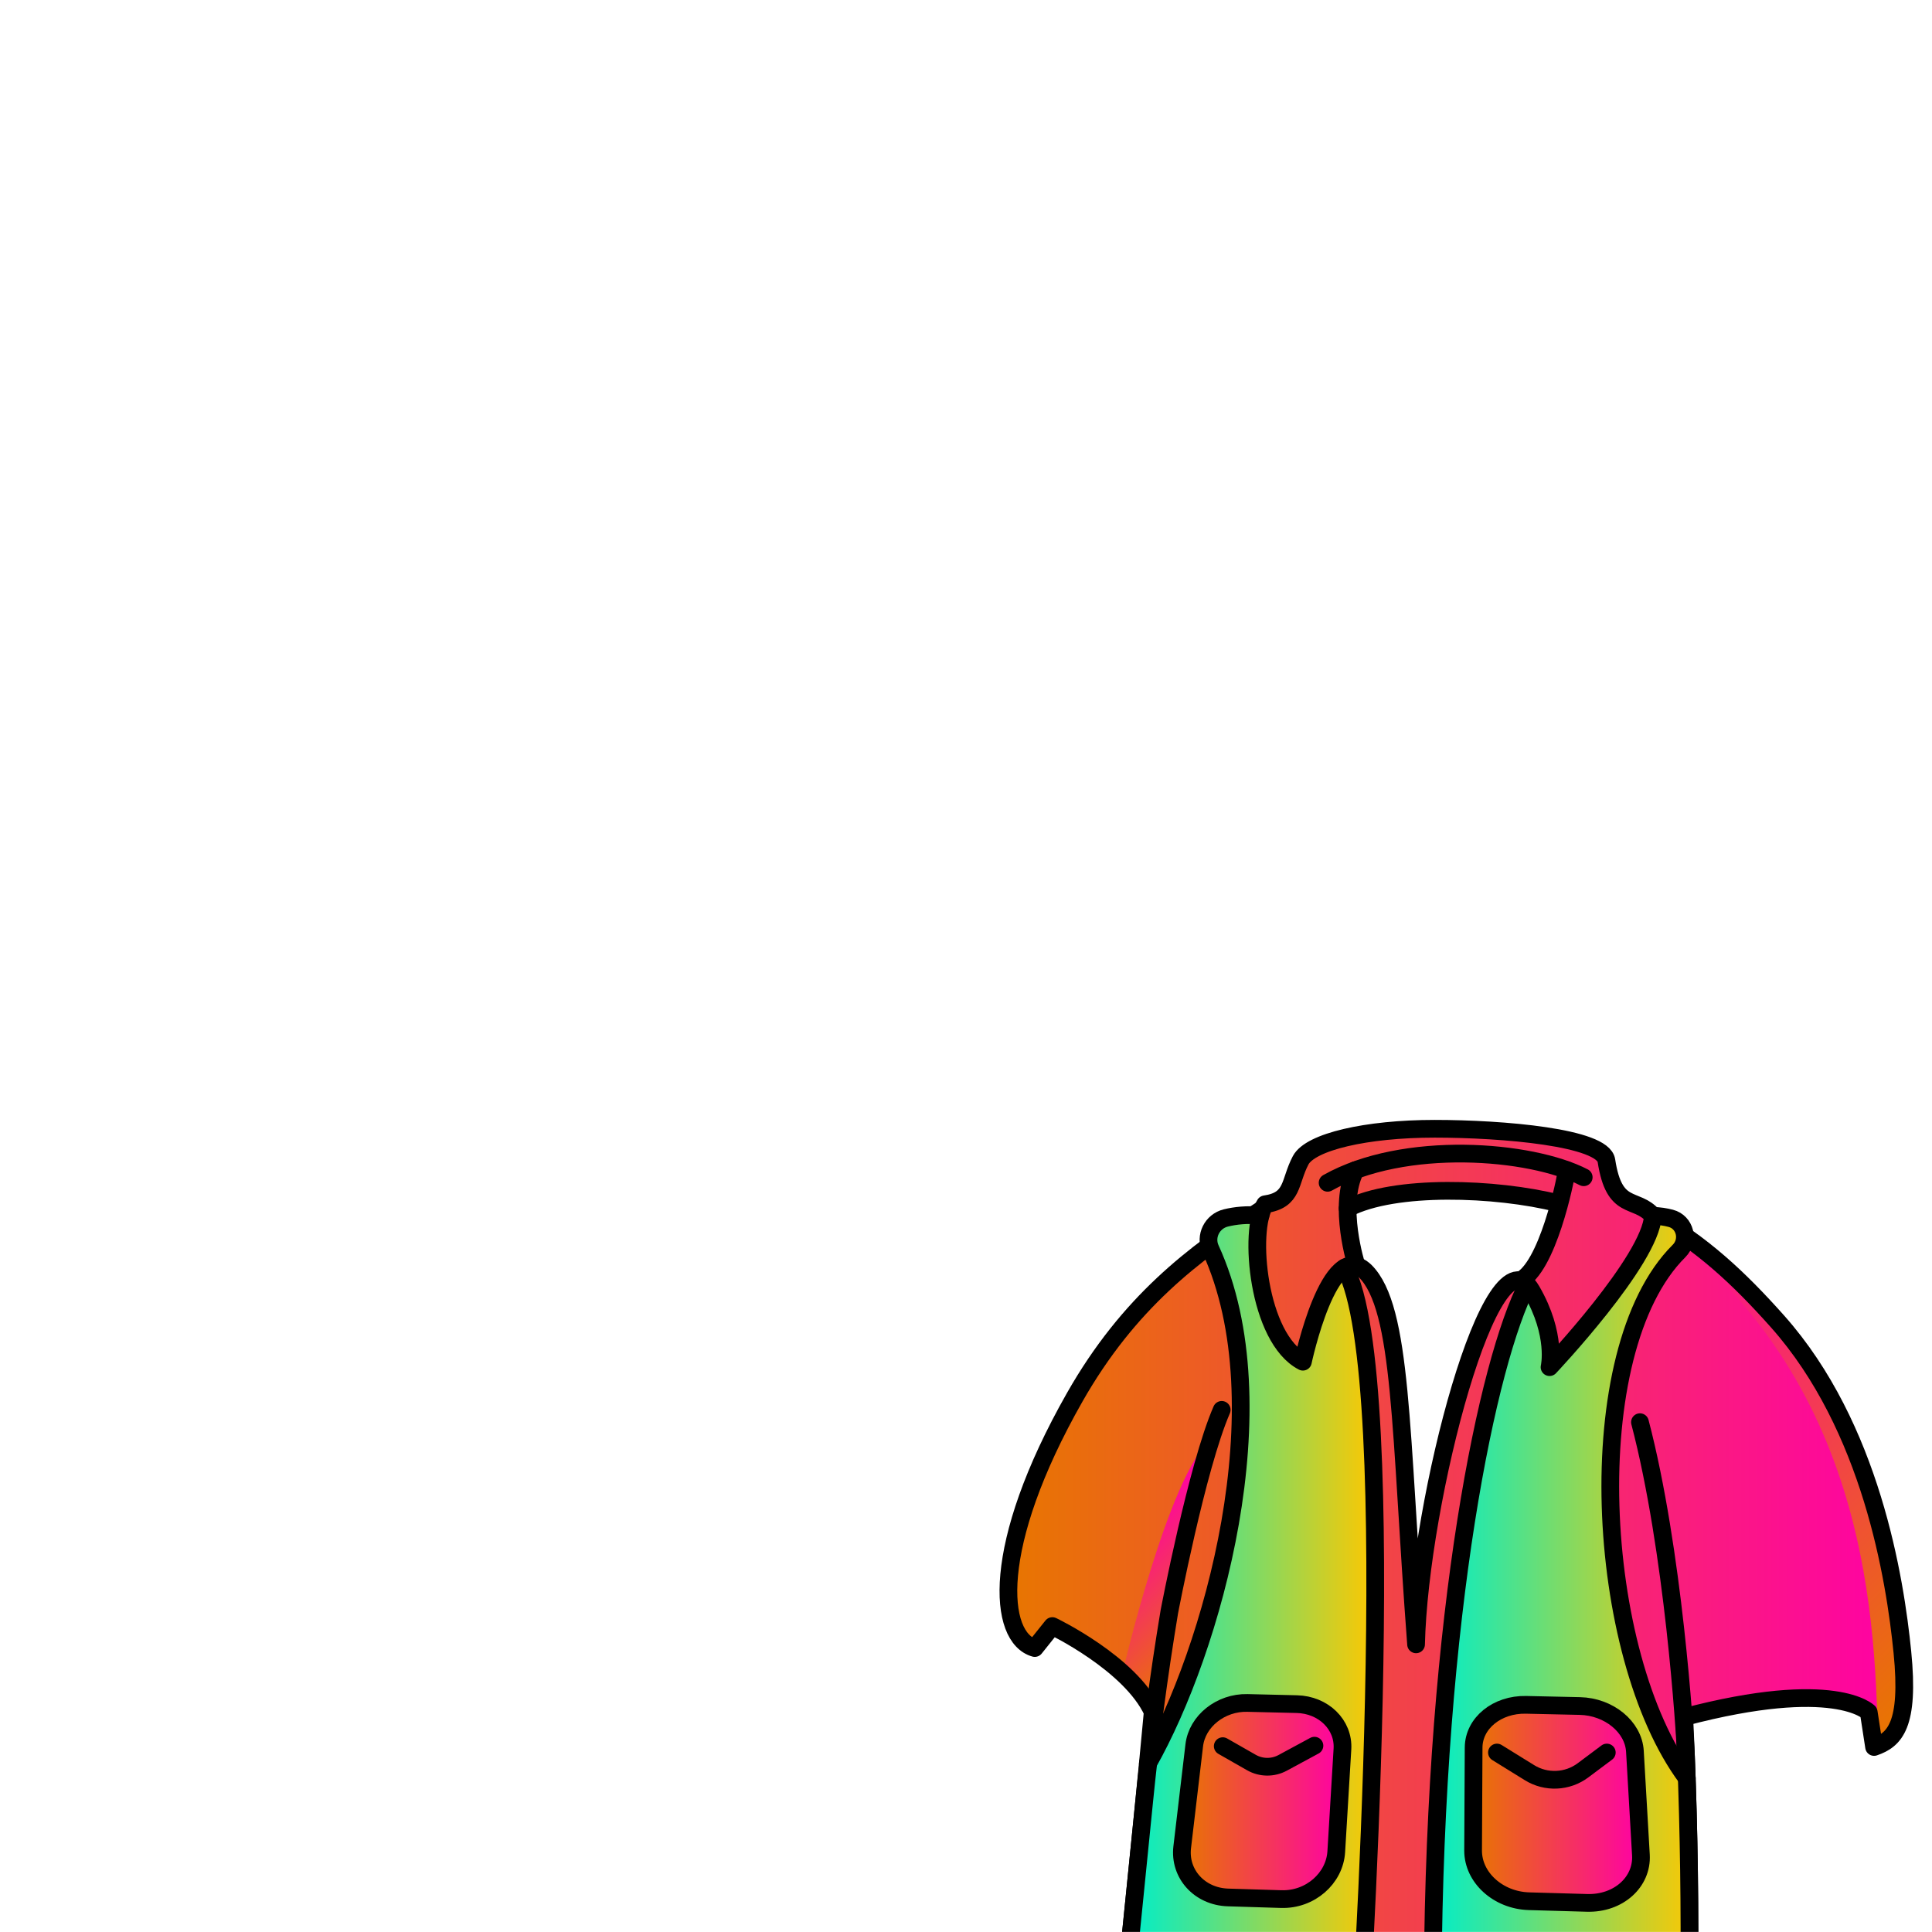 <svg width="2000" height="2000" viewBox="0 0 2000 2000" fill="none" xmlns="http://www.w3.org/2000/svg">
<g clip-path="url(#clip0_28_279)">
<mask id="mask0_28_279" style="mask-type:luminance" maskUnits="userSpaceOnUse" x="0" y="0" width="2000" height="2000">
<path d="M2000 0H0V2000H2000V0Z" fill="white"/>
</mask>
<g mask="url(#mask0_28_279)">
<path d="M1969.35 1710.28C1961.76 1634.52 1937.14 1477.17 1840.21 1368.06C1793.54 1315.63 1757.04 1281.29 1692.5 1248.71C1690.7 1247.79 1674.89 1233.37 1672.84 1232.49C1672.91 1157.46 1486.91 1150.53 1353.91 1193.09C1334.25 1244.71 1303.5 1248.71 1285.67 1261.77C1219.85 1310.05 1168.45 1348.17 1112.58 1446.38C1024.71 1600.95 1033.3 1695.38 1071.2 1706.02L1089.4 1683.27C1089.4 1683.27 1170.04 1721.79 1193.3 1772.09C1166.04 2068.6 1127.81 2353.52 1154.45 2389C1181.67 2425.36 1701.21 2428.37 1742.12 2257.22C1749.86 2125.55 1751.95 1948.9 1743.55 1777.49C1899.66 1736.36 1934.51 1772.46 1934.51 1772.46L1940.05 1808.45C1941.48 1807.97 1942.88 1807.46 1944.23 1806.87C1963.38 1798.87 1976.4 1781.01 1969.36 1710.27L1969.35 1710.28ZM1609.7 1261.88C1598.8 1291.52 1585.78 1313.76 1542.56 1355.65C1510.24 1429.61 1467.09 1671.31 1459.02 1601.61C1450.91 1531.9 1446.84 1360.79 1424.42 1331.48C1402 1302.17 1384.61 1250.11 1411.1 1244.24C1419.28 1241.78 1427.61 1239.69 1427.61 1239.69C1490.24 1223.84 1620.55 1232.24 1609.69 1261.89L1609.7 1261.88Z" fill="url(#paint0_linear_28_279)"/>
<path d="M1944.22 1806.9C1940.88 1657.95 1929.73 1409.38 1686.71 1246.05C1688.76 1246.93 1690.71 1247.81 1692.51 1248.73C1757.04 1281.31 1793.55 1315.65 1840.22 1368.08C1937.15 1477.19 1961.77 1634.54 1969.36 1710.3C1976.4 1781.03 1963.38 1798.9 1944.23 1806.9H1944.22Z" fill="url(#paint1_linear_28_279)"/>
<path d="M1161.95 1732C1161.95 1732 1209.4 1527 1253.57 1489.92C1197.05 1704.06 1193.29 1772.12 1193.29 1772.12L1161.95 1732Z" fill="url(#paint2_linear_28_279)"/>
<path d="M1304.48 1253.19C1236.02 1297.64 1168.44 1348.19 1112.57 1446.4C1024.7 1600.97 1033.29 1695.4 1071.19 1706.04L1089.39 1683.29C1089.39 1683.29 1170.03 1721.81 1193.29 1772.11C1166.03 2068.62 1127.8 2353.54 1154.44 2389.02C1181.66 2425.38 1701.2 2428.39 1742.11 2257.24C1749.85 2125.57 1751.94 1948.92 1743.54 1777.51C1899.65 1736.38 1934.5 1772.48 1934.5 1772.48L1940.04 1808.47C1961.39 1801.17 1976.91 1786.05 1969.35 1710.29C1961.76 1634.53 1937.13 1477.17 1840.2 1368.06C1799.37 1322.19 1762.01 1287.73 1711.14 1258.62" stroke="black" stroke-width="18.34" stroke-linecap="round" stroke-linejoin="round"/>
<path d="M1301.52 1288.63C1300.88 1328.44 1345.52 1455.25 1354.34 1389.57C1363.72 1323.89 1392.72 1286.93 1402.11 1335.83C1411.49 1384.73 1427.7 1587.17 1423.43 1650.29C1419.17 1713.41 1410.35 2053.46 1410.35 2053.46C1410.35 2053.46 1159.58 2132.22 1171.52 2020.48C1183.46 1908.74 1188.01 1827.43 1207.06 1782.22C1226.11 1737.01 1271.48 1627.4 1273.31 1604.24C1275.14 1581.07 1297.75 1497.43 1285.39 1412.23C1273.03 1327.03 1244.33 1284.08 1256.41 1270.87C1268.48 1257.66 1306.32 1249.8 1303.18 1266.38C1300.04 1282.96 1301.53 1288.64 1301.53 1288.64L1301.52 1288.63Z" fill="url(#paint3_linear_28_279)"/>
<path d="M1689.33 1309.01C1653.68 1357.98 1608.69 1444.07 1604.42 1389.9C1600.14 1335.73 1587.43 1309.63 1570.03 1354.47C1552.63 1399.31 1516.49 1590.71 1496.41 1756.68C1476.33 1922.65 1483.69 2037.76 1483.69 2037.76L1756.74 2035.75L1746.92 1865.05C1746.92 1865.05 1755.37 1854.27 1707.54 1769C1664.39 1674.36 1652.09 1505.87 1677.33 1426.53C1702.57 1347.19 1714.78 1313.94 1737.45 1295.72C1760.13 1277.5 1751.62 1272.28 1736.78 1263.51C1721.94 1254.75 1713.91 1250.64 1701.86 1287.16L1689.33 1309.01Z" fill="url(#paint4_linear_28_279)"/>
<path d="M1188.23 1825.84C1254.7 1708.85 1327.29 1454.93 1253.1 1292.97C1247.02 1279.7 1254.83 1264.26 1269.01 1260.81C1278.63 1258.46 1290.67 1257.06 1304.81 1258.41" stroke="black" stroke-width="18.34" stroke-linecap="round" stroke-linejoin="round"/>
<path d="M1746.16 1840.68C1651.03 1713.06 1633.6 1399.05 1738.1 1295.06C1749.15 1284.07 1744.6 1265.16 1729.53 1261.2C1724.07 1259.77 1717.92 1258.78 1711.14 1258.62" stroke="black" stroke-width="18.34" stroke-linecap="round" stroke-linejoin="round"/>
<path d="M1392.15 1312.19C1453.57 1423.51 1406.21 2120.56 1406.21 2120.56" stroke="black" stroke-width="18.34" stroke-linecap="round" stroke-linejoin="round"/>
<path d="M1580.99 1329.93C1540.57 1408.2 1485.18 1665.71 1483.16 2046.56" stroke="black" stroke-width="18.34" stroke-linecap="round" stroke-linejoin="round"/>
<path d="M1465.9 1702.22C1469.38 1552.74 1544.81 1265.94 1585.47 1336.06C1612.06 1381.92 1604.08 1415.27 1604.08 1415.27C1604.08 1415.27 1708.56 1304.8 1711.14 1258.62C1693.12 1238.19 1671.1 1254.93 1662.95 1201.47C1659.28 1177.4 1556.1 1168.5 1485.13 1168.5C1414.16 1168.5 1356.53 1182.07 1346.45 1201.11C1334.52 1223.65 1339.32 1242.39 1309.6 1246.67C1292.2 1272.98 1301.92 1385.41 1348.75 1409.63C1348.75 1409.63 1376.21 1280.43 1413.35 1315.96C1451.89 1354.5 1449.15 1480.81 1465.91 1702.22" stroke="black" stroke-width="18.34" stroke-linecap="round" stroke-linejoin="round"/>
<path d="M1374.34 1224.43C1453.44 1179.9 1584.52 1190.27 1639.46 1218.7" stroke="black" stroke-width="18.34" stroke-linecap="round" stroke-linejoin="round"/>
<path d="M1572.95 1325.98C1601.91 1312.92 1620.75 1221.71 1621.85 1211.34" stroke="black" stroke-width="18.34" stroke-linecap="round" stroke-linejoin="round"/>
<path d="M1404.31 1310.37C1404.31 1310.37 1384.29 1248 1403.13 1211.33" stroke="black" stroke-width="18.34" stroke-linecap="round" stroke-linejoin="round"/>
<path d="M1395.05 1250.92C1443.41 1225.67 1548.83 1229.5 1612.62 1245.53" stroke="black" stroke-width="18.34" stroke-linecap="round" stroke-linejoin="round"/>
<path d="M1742.1 2257.24C1749.23 2136.03 1751.57 1976.67 1745.32 1818.41C1744.29 1792.36 1732.38 1604.47 1697.68 1472.23" stroke="black" stroke-width="18.34" stroke-linecap="round" stroke-linejoin="round"/>
<path d="M1264.72 1459.49C1239.03 1518.59 1210.47 1668.62 1210.47 1668.62C1199.5 1734.69 1190.72 1801.14 1184.14 1867.79C1158.52 2127.45 1130.68 2357.39 1154.42 2389.03" stroke="black" stroke-width="18.34" stroke-linecap="round" stroke-linejoin="round"/>
<path d="M1643.01 1969.86L1582.88 1968.14C1550.72 1967.22 1524.81 1943.46 1524.95 1915.58L1525.49 1809.05C1525.62 1783.78 1549.86 1764.19 1579.69 1764.84L1635.46 1766.07C1665.46 1766.73 1690.99 1787.54 1692.46 1812.97L1698.67 1920.25C1700.29 1948.34 1675.36 1970.78 1643.01 1969.85V1969.86Z" fill="url(#paint5_linear_28_279)" stroke="black" stroke-width="18.34" stroke-linecap="round" stroke-linejoin="round"/>
<path d="M1326.44 1965.94L1271.26 1964.24C1241.75 1963.33 1220.56 1939.81 1223.82 1912.21L1236.29 1806.7C1239.25 1781.67 1263.79 1762.24 1291.21 1762.89L1342.46 1764.11C1370.03 1764.76 1391.2 1785.38 1389.69 1810.58L1383.3 1916.83C1381.63 1944.63 1356.14 1966.85 1326.45 1965.93L1326.44 1965.94Z" fill="url(#paint6_linear_28_279)" stroke="black" stroke-width="18.34" stroke-linecap="round" stroke-linejoin="round"/>
<path d="M1549.63 1814.2L1583.29 1835.04C1600.52 1845.71 1622.54 1844.75 1638.77 1832.6L1663.36 1814.2" stroke="black" stroke-width="18.34" stroke-linecap="round" stroke-linejoin="round"/>
<path d="M1265.78 1807.62L1295.43 1824.54C1305.43 1830.25 1317.67 1830.39 1327.8 1824.91L1360.71 1807.12" stroke="black" stroke-width="18.34" stroke-linecap="round" stroke-linejoin="round"/>
</g>
</g>
<defs>
<linearGradient id="paint0_linear_28_279" x1="1043.9" y1="1788.02" x2="1971.29" y2="1788.02" gradientUnits="userSpaceOnUse">
<stop stop-color="#E87600"/>
<stop offset="1" stop-color="#FF00A6"/>
</linearGradient>
<linearGradient id="paint1_linear_28_279" x1="2030.79" y1="1724.81" x2="1619.37" y2="1313.39" gradientUnits="userSpaceOnUse">
<stop stop-color="#E87600"/>
<stop offset="1" stop-color="#FF00A6"/>
</linearGradient>
<linearGradient id="paint2_linear_28_279" x1="1278.91" y1="1686.49" x2="1167.83" y2="1575.42" gradientUnits="userSpaceOnUse">
<stop stop-color="#E87600"/>
<stop offset="1" stop-color="#FF00A6"/>
</linearGradient>
<linearGradient id="paint3_linear_28_279" x1="1171.11" y1="1668.69" x2="1424.13" y2="1668.69" gradientUnits="userSpaceOnUse">
<stop stop-color="#00EEC9"/>
<stop offset="1" stop-color="#FFC700"/>
</linearGradient>
<linearGradient id="paint4_linear_28_279" x1="1482.38" y1="1647.63" x2="1756.74" y2="1647.63" gradientUnits="userSpaceOnUse">
<stop stop-color="#00EEC9"/>
<stop offset="1" stop-color="#FFC700"/>
</linearGradient>
<linearGradient id="paint5_linear_28_279" x1="1524.96" y1="1867.36" x2="1698.75" y2="1867.36" gradientUnits="userSpaceOnUse">
<stop stop-color="#E87600"/>
<stop offset="1" stop-color="#FF00A6"/>
</linearGradient>
<linearGradient id="paint6_linear_28_279" x1="1223.48" y1="1864.43" x2="1389.76" y2="1864.43" gradientUnits="userSpaceOnUse">
<stop stop-color="#E87600"/>
<stop offset="1" stop-color="#FF00A6"/>
</linearGradient>
<clipPath id="clip0_28_279">
<rect width="2000" height="2000" fill="white"/>
</clipPath>
</defs>
</svg>
